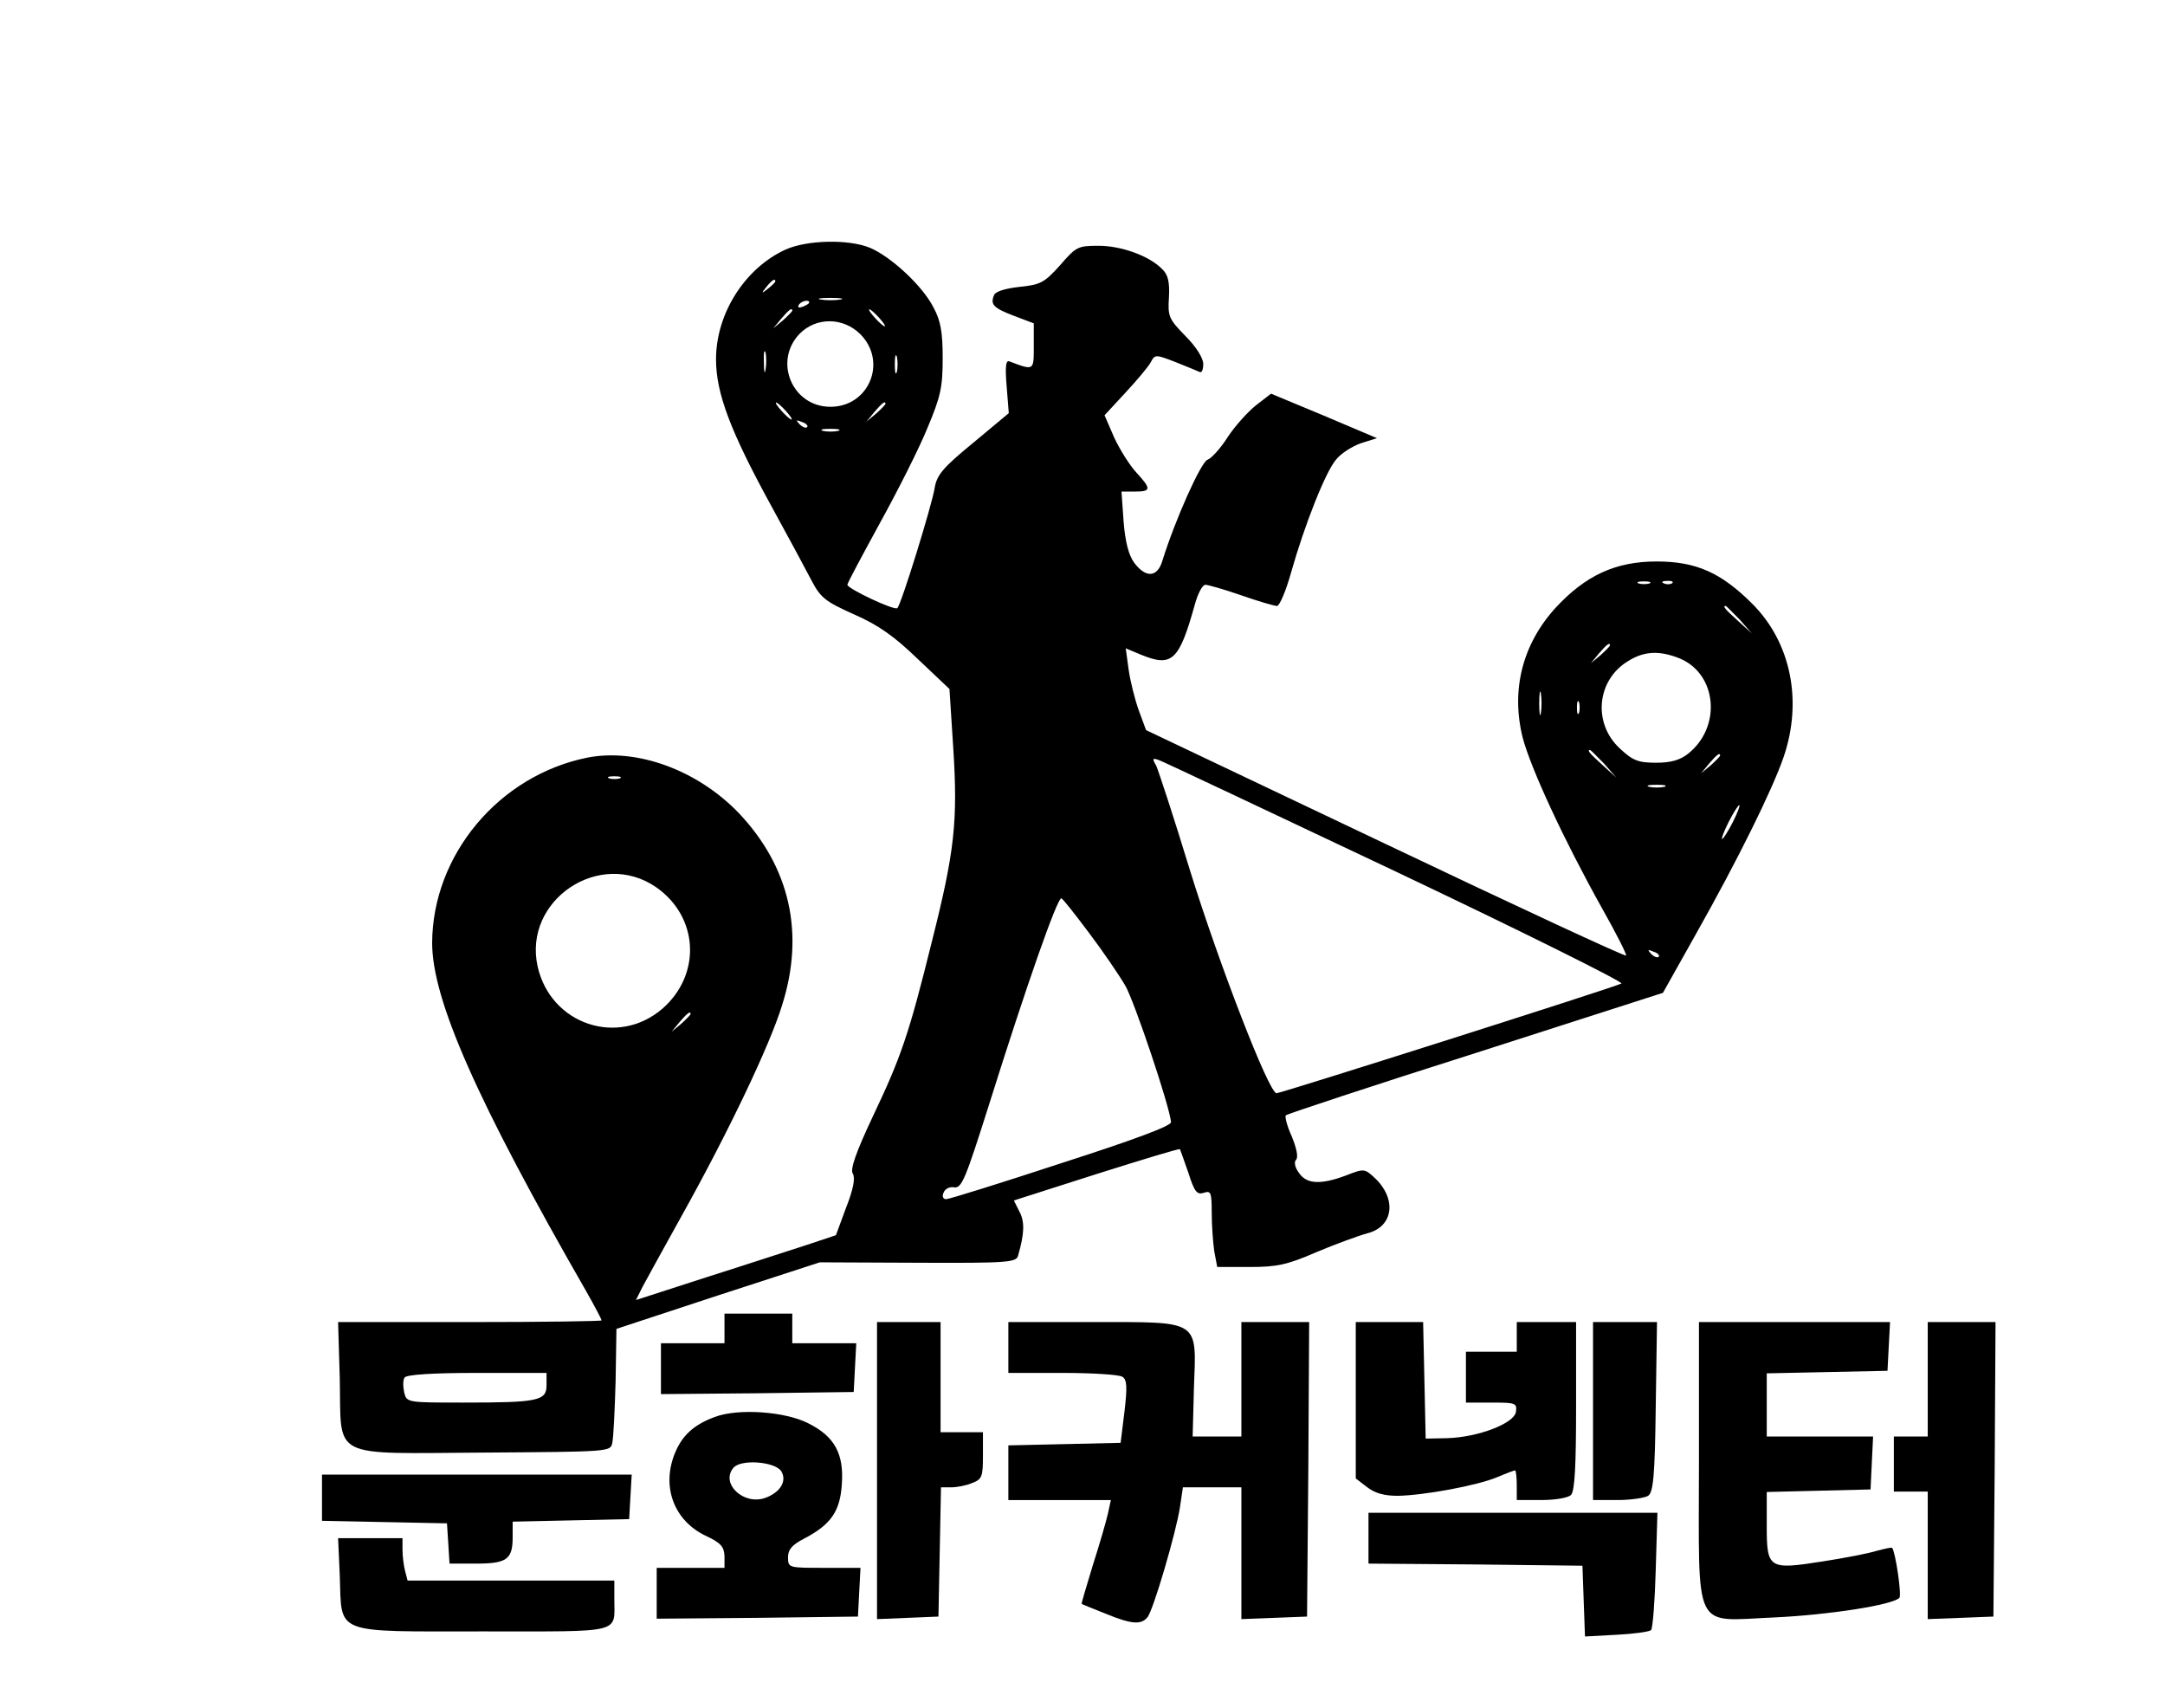 <?xml version="1.0" standalone="no"?>
<!DOCTYPE svg PUBLIC "-//W3C//DTD SVG 20010904//EN"
 "http://www.w3.org/TR/2001/REC-SVG-20010904/DTD/svg10.dtd">
<svg version="1.0" xmlns="http://www.w3.org/2000/svg"
 width="511pt" height="403pt" viewBox="0 0 511 403"
 preserveAspectRatio="xMidYMid meet">

<g transform="translate(0,403) scale(0.1,-0.1)"
fill="#000000" stroke="none">
<path d="M1854 3441 c-96 -44 -164 -151 -164 -259 0 -80 34 -170 131 -347 39
-71 82 -151 95 -176 21 -40 33 -49 100 -79 57 -25 94 -51 150 -105 l75 -71 9
-140 c11 -172 3 -244 -50 -454 -55 -222 -73 -274 -140 -415 -40 -85 -54 -125
-47 -135 6 -10 1 -37 -16 -80 l-24 -65 -69 -23 c-38 -12 -144 -47 -236 -76
l-167 -54 16 32 c9 17 50 91 91 165 110 197 209 404 238 499 54 170 18 326
-102 453 -98 102 -241 154 -358 131 -208 -42 -365 -229 -366 -437 0 -134 105
-372 364 -823 20 -35 36 -66 36 -68 0 -2 -140 -4 -311 -4 l-311 0 4 -134 c4
-192 -27 -176 340 -174 293 2 299 2 303 22 3 12 6 77 8 146 l2 124 240 79 240
78 232 -1 c214 -1 232 1 236 17 15 52 16 80 3 104 l-13 26 194 62 c108 34 196
61 198 59 1 -2 10 -27 20 -56 14 -44 20 -52 36 -47 17 6 19 1 19 -47 0 -29 3
-70 6 -91 l7 -37 76 0 c65 0 89 5 158 35 45 19 100 39 122 45 60 16 68 81 16
130 -24 22 -25 23 -68 6 -59 -22 -93 -21 -111 6 -10 13 -12 26 -7 31 6 6 1 28
-10 55 -11 24 -17 47 -14 50 3 3 205 70 448 147 l442 142 78 139 c96 170 180
339 207 418 45 132 17 270 -74 361 -74 74 -133 100 -226 100 -97 0 -168 -33
-239 -110 -78 -86 -105 -194 -77 -306 19 -72 96 -239 187 -402 34 -60 59 -110
57 -112 -2 -3 -258 116 -569 264 l-564 268 -17 46 c-9 25 -20 68 -24 96 l-7
51 36 -15 c73 -30 90 -15 127 118 7 26 18 47 25 47 6 0 45 -11 85 -25 40 -14
78 -25 84 -25 6 0 21 35 33 78 32 113 82 240 107 268 11 14 38 31 58 38 l38
12 -125 53 -125 52 -35 -27 c-19 -15 -49 -48 -67 -75 -17 -27 -39 -51 -48 -54
-15 -5 -76 -140 -107 -240 -12 -38 -39 -39 -66 -3 -13 18 -21 48 -25 97 l-5
71 32 0 c38 0 39 6 3 45 -15 16 -39 54 -52 82 l-23 53 49 53 c27 29 54 61 60
72 10 19 11 19 60 0 27 -11 52 -21 56 -23 5 -2 8 7 8 19 0 14 -17 41 -42 66
-39 40 -42 46 -39 91 2 36 -2 54 -16 67 -30 31 -96 55 -150 55 -49 0 -53 -2
-91 -46 -37 -41 -46 -46 -96 -51 -35 -4 -57 -11 -60 -20 -9 -22 -1 -30 49 -49
l45 -17 0 -54 c0 -58 1 -58 -57 -36 -9 4 -11 -11 -7 -59 l5 -63 -84 -70 c-72
-59 -86 -76 -91 -107 -7 -42 -79 -275 -88 -283 -6 -7 -118 46 -118 55 0 4 35
69 77 146 42 76 93 177 112 224 31 74 36 95 36 165 0 62 -5 89 -22 120 -26 51
-100 119 -149 140 -50 21 -149 19 -200 -4z m-24 -75 c0 -2 -8 -10 -17 -17 -16
-13 -17 -12 -4 4 13 16 21 21 21 13z m153 -43 c-13 -2 -33 -2 -45 0 -13 2 -3
4 22 4 25 0 35 -2 23 -4z m-73 -7 c0 -2 -7 -7 -16 -10 -8 -3 -12 -2 -9 4 6 10
25 14 25 6z m-40 -19 c0 -2 -10 -12 -22 -23 l-23 -19 19 23 c18 21 26 27 26
19z m205 -17 c10 -11 16 -20 13 -20 -3 0 -13 9 -23 20 -10 11 -16 20 -13 20 3
0 13 -9 23 -20z m-44 -39 c64 -65 20 -171 -71 -171 -90 0 -135 107 -73 172 39
40 103 40 144 -1z m-224 -83 c-2 -13 -4 -5 -4 17 -1 22 1 32 4 23 2 -10 2 -28
0 -40z m310 -5 c-3 -10 -5 -2 -5 17 0 19 2 27 5 18 2 -10 2 -26 0 -35z m-262
-93 c10 -11 16 -20 13 -20 -3 0 -13 9 -23 20 -10 11 -16 20 -13 20 3 0 13 -9
23 -20z m235 17 c0 -2 -10 -12 -22 -23 l-23 -19 19 23 c18 21 26 27 26 19z
m-185 -55 c-3 -3 -11 0 -18 7 -9 10 -8 11 6 5 10 -3 15 -9 12 -12z m73 -9
c-10 -2 -26 -2 -35 0 -10 3 -2 5 17 5 19 0 27 -2 18 -5z m1915 -360 c-7 -2
-19 -2 -25 0 -7 3 -2 5 12 5 14 0 19 -2 13 -5z m54 1 c-3 -3 -12 -4 -19 -1 -8
3 -5 6 6 6 11 1 17 -2 13 -5z m159 -86 l29 -33 -32 29 c-31 28 -38 36 -30 36
2 0 16 -15 33 -32z m-306 -61 c0 -2 -10 -12 -22 -23 l-23 -19 19 23 c18 21 26
27 26 19z m165 -31 c88 -37 99 -162 19 -225 -19 -15 -41 -21 -75 -21 -42 0
-55 5 -85 33 -65 59 -56 162 19 207 38 24 75 25 122 6z m-328 -128 c-2 -13 -4
-3 -4 22 0 25 2 35 4 23 2 -13 2 -33 0 -45z m90 0 c-3 -7 -5 -2 -5 12 0 14 2
19 5 13 2 -7 2 -19 0 -25z m59 -120 l29 -33 -32 29 c-31 28 -38 36 -30 36 2 0
16 -15 33 -32z m274 19 c0 -2 -10 -12 -22 -23 l-23 -19 19 23 c18 21 26 27 26
19z m-763 -275 c297 -141 536 -260 530 -263 -16 -9 -804 -259 -814 -259 -18 0
-136 306 -204 525 -38 125 -75 237 -80 248 -10 17 -9 19 7 13 11 -4 263 -123
561 -264z m-1834 221 c-7 -2 -19 -2 -25 0 -7 3 -2 5 12 5 14 0 19 -2 13 -5z
m2465 -20 c-10 -2 -26 -2 -35 0 -10 3 -2 5 17 5 19 0 27 -2 18 -5z m162 -83
c-11 -22 -23 -40 -25 -40 -3 0 4 18 15 40 11 22 23 40 25 40 3 0 -4 -18 -15
-40z m-2541 -154 c100 -70 107 -205 15 -286 -105 -91 -264 -38 -295 99 -35
157 147 279 280 187z m1021 -107 c34 -45 72 -101 86 -125 21 -36 104 -282 108
-322 1 -9 -88 -42 -259 -97 -143 -47 -265 -85 -272 -85 -7 0 -10 7 -6 15 3 9
14 15 25 13 18 -3 27 20 83 197 88 280 160 485 170 485 3 0 32 -37 65 -81z
m1345 -57 c-3 -3 -11 0 -18 7 -9 10 -8 11 6 5 10 -3 15 -9 12 -12z m-2285
-135 c0 -2 -10 -12 -22 -23 l-23 -19 19 23 c18 21 26 27 26 19z m-340 -876 c0
-37 -20 -41 -196 -41 -133 0 -134 0 -140 24 -3 14 -3 30 1 35 4 7 66 11 171
11 l164 0 0 -29z"/>
<path d="M1710 895 l0 -35 -75 0 -75 0 0 -60 0 -60 228 2 227 3 3 58 3 57 -76
0 -75 0 0 35 0 35 -80 0 -80 0 0 -35z"/>
<path d="M2070 560 l0 -351 73 3 72 3 3 153 3 152 24 0 c13 0 35 4 49 10 24 9
26 15 26 65 l0 55 -50 0 -50 0 0 130 0 130 -75 0 -75 0 0 -350z"/>
<path d="M2380 850 l0 -60 128 0 c70 0 133 -4 141 -9 11 -7 12 -23 5 -83 l-9
-73 -132 -3 -133 -3 0 -64 0 -65 121 0 121 0 -7 -32 c-4 -18 -20 -73 -36 -123
-15 -49 -27 -90 -26 -90 1 -1 26 -11 56 -23 61 -25 84 -27 99 -9 14 16 68 201
77 260 l7 47 69 0 69 0 0 -155 0 -156 78 3 77 3 3 348 2 347 -80 0 -80 0 0
-135 0 -135 -58 0 -57 0 3 114 c6 163 17 156 -238 156 l-200 0 0 -60z"/>
<path d="M3200 726 l0 -185 26 -20 c19 -15 41 -21 73 -21 62 1 187 24 235 44
21 9 40 16 42 16 2 0 4 -16 4 -35 l0 -35 58 0 c32 0 63 5 70 12 9 9 12 69 12
210 l0 198 -70 0 -70 0 0 -35 0 -35 -60 0 -60 0 0 -60 0 -60 61 0 c56 0 60 -1
57 -22 -4 -27 -89 -60 -163 -62 l-50 -1 -3 138 -3 137 -79 0 -80 0 0 -184z"/>
<path d="M3760 700 l0 -210 58 0 c31 0 64 5 72 10 12 8 16 45 18 210 l3 200
-75 0 -76 0 0 -210z"/>
<path d="M4010 580 c0 -410 -17 -375 179 -367 127 6 276 29 294 46 6 6 -9 108
-17 118 -1 2 -18 -2 -37 -7 -19 -6 -76 -17 -128 -25 -127 -20 -131 -17 -131
85 l0 79 123 3 122 3 3 63 3 62 -126 0 -125 0 0 75 0 74 143 3 142 3 3 58 3
57 -226 0 -225 0 0 -330z"/>
<path d="M4550 775 l0 -135 -40 0 -40 0 0 -65 0 -65 40 0 40 0 0 -150 0 -151
78 3 77 3 3 348 2 347 -80 0 -80 0 0 -135z"/>
<path d="M1687 686 c-49 -18 -76 -43 -93 -83 -34 -80 -4 -162 73 -198 34 -16
42 -25 43 -47 l0 -28 -80 0 -80 0 0 -60 0 -60 238 2 237 3 3 58 3 57 -86 0
c-84 0 -85 0 -85 25 0 18 9 29 38 44 63 33 85 64 89 129 5 71 -17 112 -79 143
-54 28 -166 36 -221 15z m157 -128 c14 -23 -2 -50 -38 -63 -51 -18 -106 34
-75 71 17 21 98 15 113 -8z"/>
<path d="M760 495 l0 -54 148 -3 147 -3 3 -47 3 -48 63 0 c72 0 86 10 86 62
l0 37 138 3 137 3 3 53 3 52 -365 0 -366 0 0 -55z"/>
<path d="M3230 400 l0 -60 253 -2 252 -3 3 -84 3 -83 74 4 c40 2 77 7 82 11 4
5 9 69 11 143 l4 134 -341 0 -341 0 0 -60z"/>
<path d="M802 311 c5 -140 -18 -131 338 -131 333 0 310 -6 310 76 l0 44 -244
0 -244 0 -6 23 c-3 12 -6 34 -6 50 l0 27 -76 0 -76 0 4 -89z"/>
</g>
</svg>
